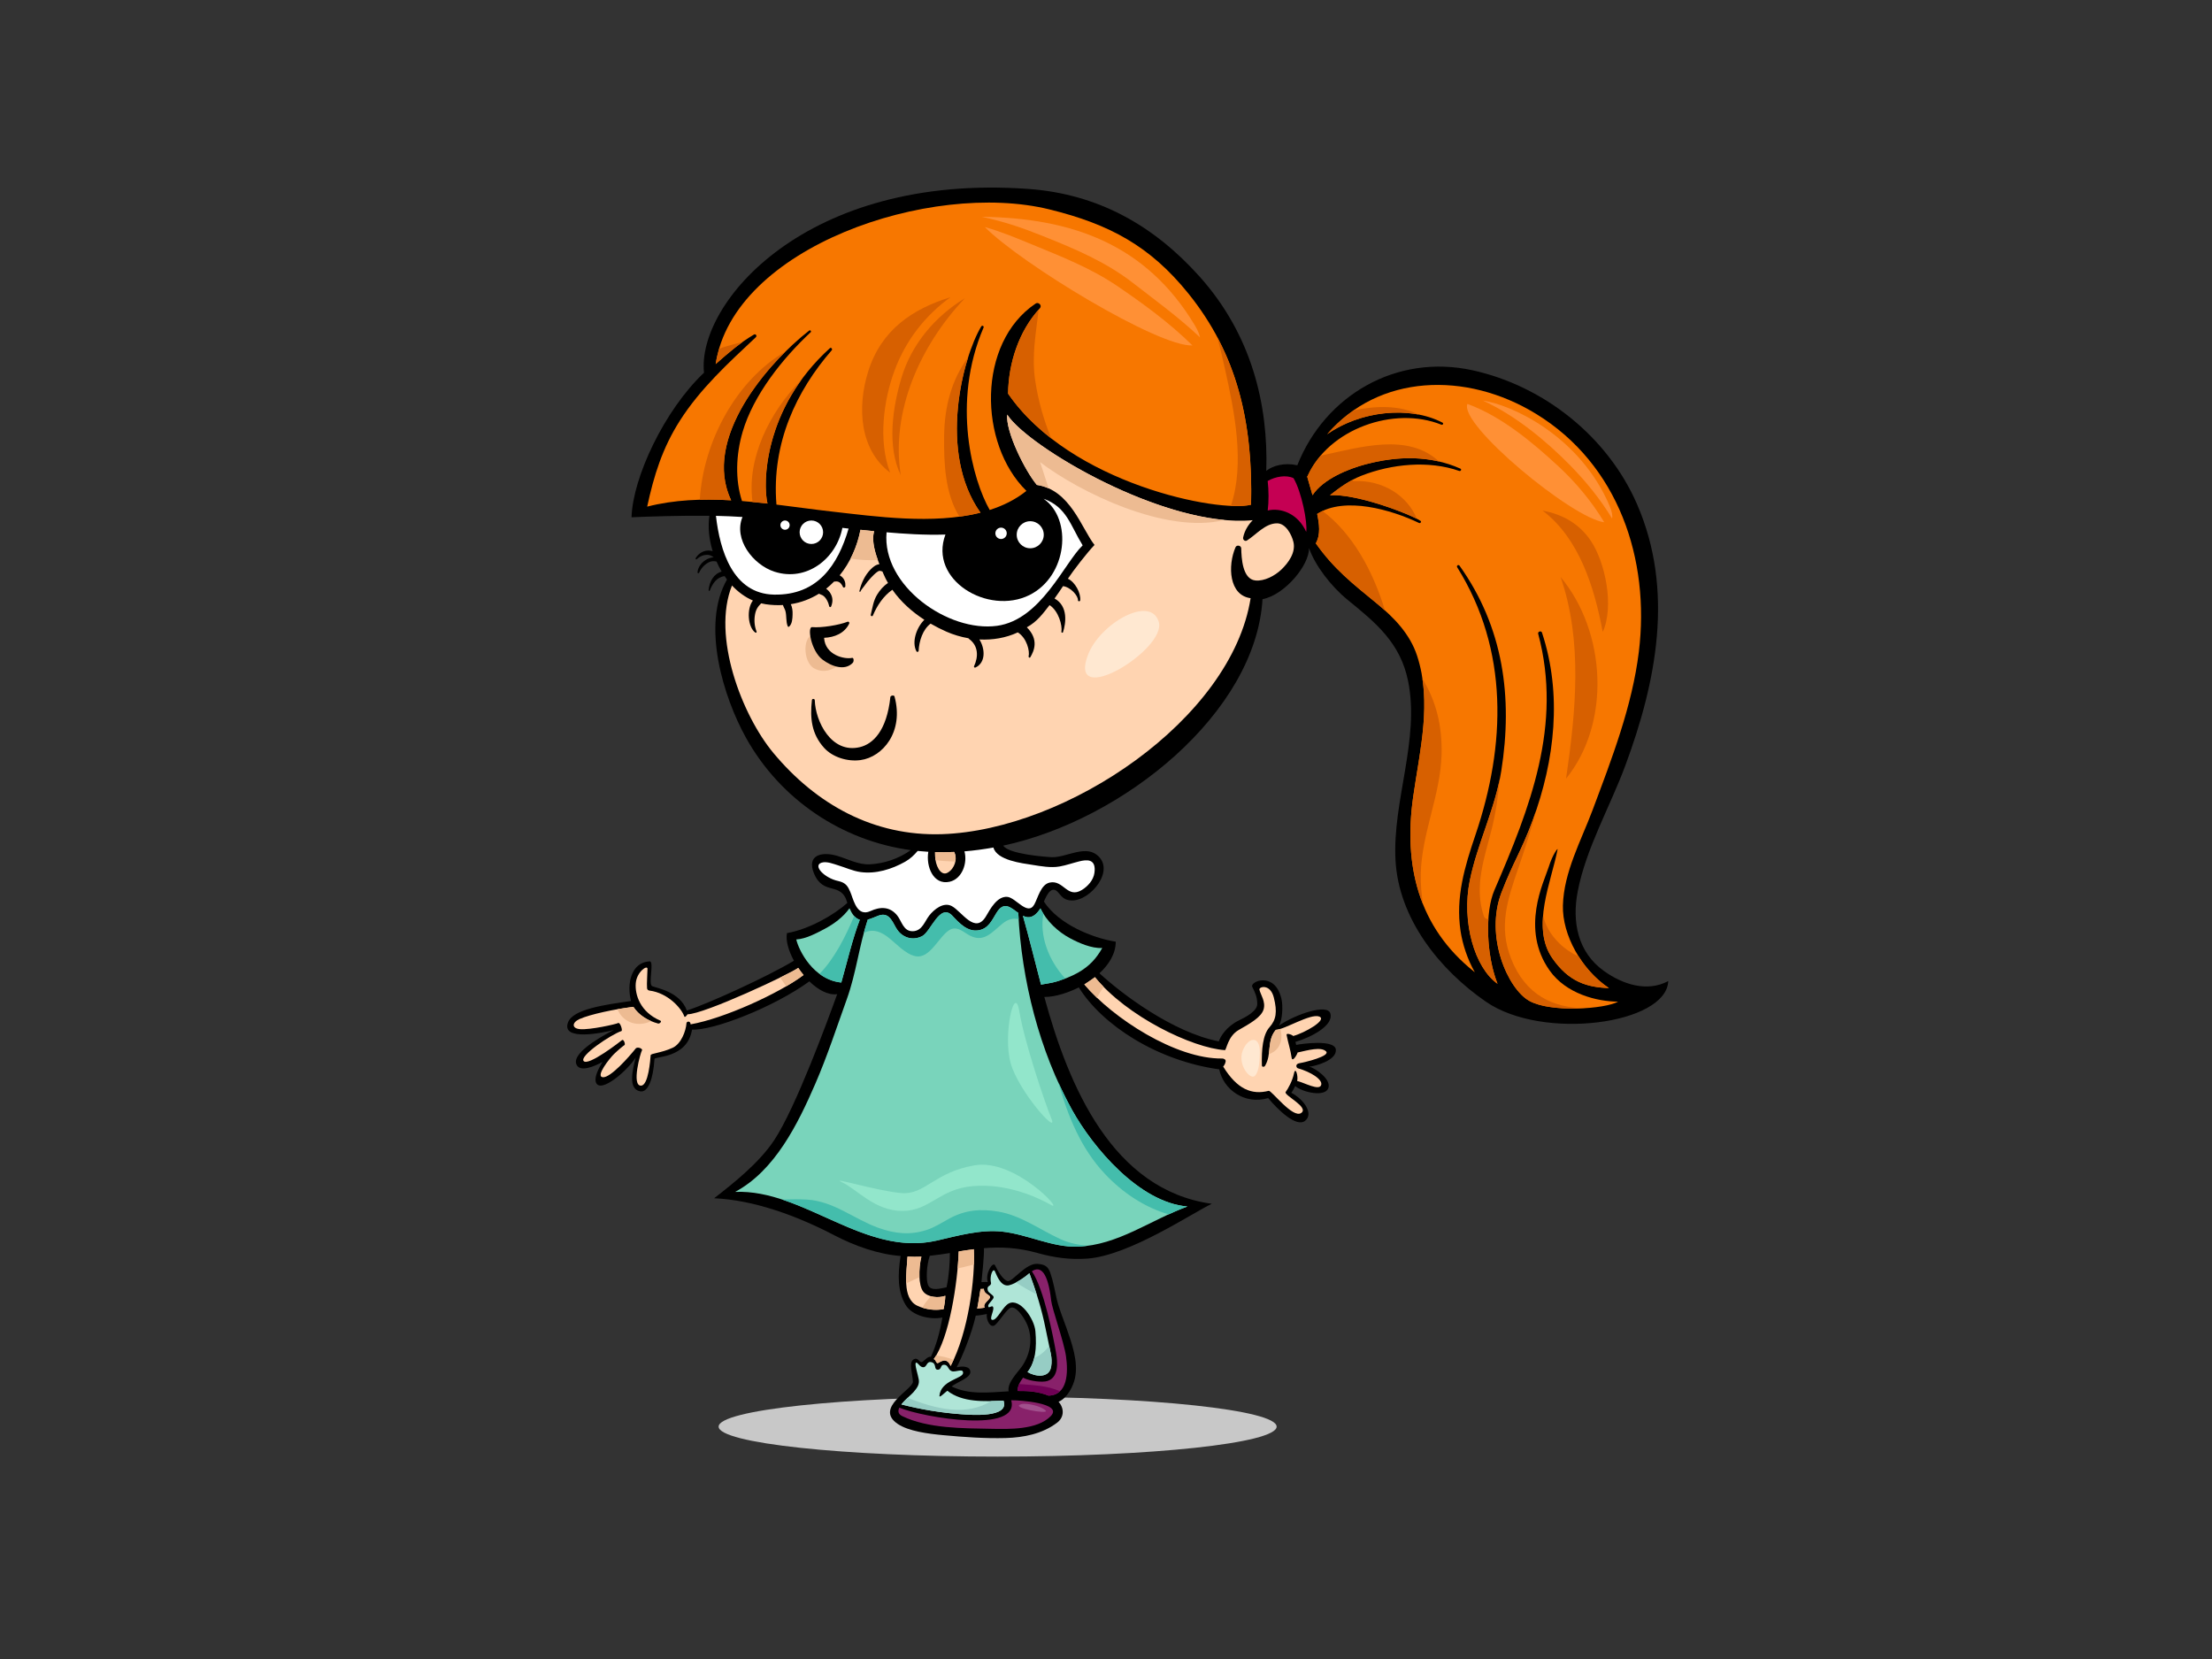 <?xml version="1.0" encoding="utf-8"?>
<!-- Generator: Adobe Illustrator 17.0.0, SVG Export Plug-In . SVG Version: 6.00 Build 0)  -->
<!DOCTYPE svg PUBLIC "-//W3C//DTD SVG 1.1//EN" "http://www.w3.org/Graphics/SVG/1.1/DTD/svg11.dtd">
<svg version="1.1" id="Layer_1" xmlns="http://www.w3.org/2000/svg" xmlns:xlink="http://www.w3.org/1999/xlink" x="0px" y="0px"
	 width="800px" height="600px" viewBox="0 0 800 600" enable-background="new 0 0 800 600" xml:space="preserve">
<rect x="0" y="0" width="800" height="600" fill="#333333" stroke="none"/>
<g>
	<path fill="#C8C8C8" d="M461.711,515.959c0,5.988-45.178,10.838-100.905,10.838c-55.728,0-100.905-4.849-100.905-10.838
		c0-5.982,45.177-10.836,100.905-10.836C416.533,505.123,461.711,509.977,461.711,515.959z"/>
	<path d="M580.199,351.251c-9.717-6.893-11.696-18.016-9.587-28.914c2.986-15.441,11.653-30.54,17.12-45.226
		c11.396-30.616,17.829-63.638,4.349-94.706c-10.598-24.427-33.673-42.808-59.471-48.481c-27.477-6.04-53.344,8.944-63.419,34.348
		c-4.578-1.04-8.866,0.105-11.224,2.021c0.756-23.908-5.263-49.194-24.07-70.213c-16.419-18.345-36.548-29.937-62.079-31.76
		c-80.625-5.757-119.885,41.641-117.201,66.47c-14.328,13.524-25.772,37.876-26.215,52.291c6.013-0.271,18.129-0.663,28.165-0.548
		c-0.59,4.09-0.125,8.541,1.181,12.794c-0.302-0.083-0.608-0.153-0.913-0.186c-2.172-0.249-4.102,0.874-5.229,2.679
		c-0.161,0.259,0.146,0.676,0.408,0.425c1.088-1.046,2.373-1.604,3.903-1.574c0.862,0.018,1.541,0.402,2.185,0.862
		c-0.829,0.098-1.661,0.35-2.31,0.674c-1.827,0.903-3.358,2.707-3.529,4.778c-0.028,0.332,0.423,0.467,0.568,0.158
		c0.739-1.606,1.908-2.938,3.476-3.758c1.083-0.568,1.906-0.478,2.84-0.306c0.553,1.249,1.151,2.473,1.847,3.637
		c-2.909,0.827-4.426,3.632-4.721,6.719c-0.023,0.241,0.336,0.413,0.438,0.146c0.98-2.569,2.563-4.876,5.362-5.216
		c0.284,0.412,0.545,0.844,0.847,1.239c-9.388,16.339-1.299,42.563,6.922,57.301c12.419,22.268,34.66,37.184,59.545,40.558
		c-4.314,3.092-9.705,4.896-14.866,5.132c-4.175,0.194-8.064-2.028-11.987-3.135c-5.535-1.568-10.856-0.09-8.144,6.428
		c3.466,8.34,9.893,2.627,12.06,10.68c-4.881,4.376-13.88,9.519-21.833,10.906c-0.521,2.627,0.55,6.345,2.519,9.986
		c-9.567,5.771-31.337,15.678-38.735,18.006c-2.474-6.825-10.911-8.119-12.511-8.792c-1.601-0.668,0.865-9.077-0.97-8.984
		c-6.651,0.344-8.312,8.086-6.706,14.333c-9.633,1.375-20.946,2.968-22.759,7.684c-2.693,6.991,12.726,3.839,16.577,2.785
		c-7.118,3.635-14.705,8.703-13.664,12.187c1.043,3.487,6.869,0.87,9.519-0.613c-1.262,2.2-3.099,5.449-2.342,7.425
		c1.604,4.182,11.409-4.303,14.371-9.031c-1.071,4.328-2.961,11.395,1.622,12.242c2.808,0.513,4.701-4.359,5.16-11.696
		c0.063-1.001,11.925-0.173,13.584-10.638c7.526,0.438,29.43-8.001,42.438-17.447c3.13,3.054,6.741,5.063,10.062,4.637
		c-3.376,9.325-14.931,40.95-22.788,52.807c-5.457,8.232-14.639,15.486-21.713,20.999c14.33,0.643,29.757,6.241,43.567,13.445
		c7.269,3.79,15.878,6.849,23.864,7.425c-1.108,7.114-1.048,12.955,1.832,17.731c2.408,3.996,9.019,5.437,13.277,4.534
		c-0.834,5.002-2.205,10.07-4.173,14.233c-1.191-0.395-2.596,1.883-3.416,1.905c-0.822,0.017-1.337-2.048-2.968-0.883
		c-1.629,1.164-0.239,5.14-0.108,7.923c0.133,2.78-14.152,9.433-5.495,15.296c3.913,2.65,10.949,3.564,16.462,4.072
		c7.46,0.689,15.064,1.236,22.553,1.038c6.558-0.178,13.357-1.521,18.656-5.568c2.694-2.057,2.504-5.365,0.505-7.531
		c3.19-1.398,5.326-5.623,5.952-8.619c1.241-5.92-1.144-12.528-3.067-18.025c-1.242-3.547-2.734-7.038-3.585-10.708
		c-0.698-3.022-1.179-6.115-2.275-9.255c-0.85-2.428-1.998-3.062-4.598-3.285c-4.222-0.365-9.006,6.425-10.728,6.224
		c-1.72-0.198-3.845-3.904-4.638-5.626c-0.795-1.724-3.71,2.978-2.649,5.957c-0.44,0-1.807-0.015-2.302,0.042
		c0.204-1.805,1.063-10.009,0.898-12.267c6.168-0.507,12.281-0.238,19.317,1.724c6.171,1.72,11.726,2.494,18.106,2.039
		c15.261-1.088,38.434-16.819,45.007-19.818c-35.86-4.945-51.771-42.375-60.588-74.808c4.122,0.03,8.938-1.682,12.472-3.448
		c8.546,13.689,28.402,26.544,50.783,29.633c1.529,7.32,9.19,12.91,17.708,10.387c3.625,4.381,10.195,10.665,13.335,8.238
		c3.144-2.431-0.141-7.574-4.967-10.153c0.359-0.435,1.144-1.866,1.398-2.418c2.984,2.408,10.859,3.997,12,0.716
		c1.141-3.288-5.002-7.322-6.887-7.737c2.164-0.194,9.886-2.267,9.599-6.125c-0.286-3.853-12.442-2.167-14.34-1.744
		c-0.08-0.37-0.183-0.727-0.286-1.088c5.912-1.736,13.913-6.022,12.626-10.309c-1.064-3.546-12.282,0.144-18.563,4.384
		c1.226-1.965,1.521-7.089,0.85-9.813c-2.466-9.972-11.482-6.076-10.525-4.182c0.957,1.9,1.81,3.614,1.81,6.181
		c0,2.572-4.06,4.719-6.714,6.001c-4.427,2.144-6.741,5.972-7.174,7.543c-16.822-3.255-35.392-17.402-43.182-24.631
		c3.298-3.059,5.885-6.968,5.892-11.417c-8.388-1.352-20.529-6.208-25.986-14.503c0.96-2.227,2.775-6.337,5.341-3.11
		c1.427,1.79,2.428,2.634,4.713,2.697c6.847,0.194,16.133-11.186,8.979-16.582c-4.5-3.396-11.258,1.156-16.21,0.928
		c-2.313-0.105-15.59-1.096-17.535-4.182c43.328-9.227,91.272-47.883,93.779-89.123c8.177-1.591,17.008-12.472,16.806-18.508
		c2.204,6.322,7.993,13.887,13.979,18.749c10.271,8.34,19.029,15.557,21.846,29.266c4.344,21.168-5.661,43.403-4.54,64.812
		c1.108,21.22,15.919,39.675,32.735,51.273c20.642,14.239,65.315,8.073,65.915-7.476
		C595.638,358.928,586.898,355.999,580.199,351.251z M336.253,454.177c1.468-0.135,6.216-0.807,7.282-0.997
		c-0.023,3.693-0.252,7.715-1.192,12.385c-1.951,0.365-5.704,1.564-6.686-0.794C334.868,462.876,335.061,457.818,336.253,454.177z
		 M360.027,479.076c1.788-1.717,4.175-5.761,5.631-6.155c1.456-0.4,3.426,1.769,5.038,4.545c3.17,5.452,2.273,11.992-1.245,16.92
		c-1.468,2.059-5.299,5.807-4.661,8.803c-7.114,0.4-14.32,1.35-20.622-1.765c1.956-1.568,6.857-3.092,6.784-5.261
		c-0.068-2.056-2.782-2.189-4.967-1.656c1.855-3.444,5.497-12.199,6.913-18.688c0.933-0.012,3.849-0.518,4.017-0.584
		C356.535,477.241,358.239,480.799,360.027,479.076z"/>
	<path fill="#F77700" d="M234.058,183.231c2.436-11.261,5.495-21.15,11.837-31.101c7.39-11.595,17.515-20.831,27.452-30.158
		c0.558-0.521-0.037-1.353-0.701-0.958c-4.899,2.901-8.755,6.194-13.813,10.655c6.307-42.232,77.662-66.49,120.662-55.946
		c21.834,5.356,36.498,13.324,50.265,30.388c17.63,21.863,23.414,46.361,22.706,76.41c-11.406,3.031-65.337-7.43-87.882-40.155
		c0.149-11.13,3.957-22.793,11.498-30.89c0.913-0.981-0.487-2.393-1.543-1.684c-21.212,14.233-20.675,50.712-3.351,67.707
		c-0.048,0.055-0.093,0.113-0.133,0.171c-3.873,3.059-8.325,5.225-13.113,6.767c-6.108-10.65-13.958-38.63-2.227-65.966
		c0.236-0.555-0.528-0.925-0.837-0.41c-6.754,11.284-15.751,45.603-0.271,67.351c-17.171,4.353-37.998,1.367-53.686-0.397
		c-6.503-0.729-13.259-1.69-20.109-2.524c-1.828-22.251,7.314-41.251,20.004-55.826c0.372-0.427-0.241-1.144-0.673-0.751
		c-24.158,21.897-24.266,49.081-22.578,56.193c-3.059-0.347-6.136-0.658-9.212-0.898c-2.511-7.686-2.215-16.686,0.224-25.016
		c3.893-13.299,14.409-26.526,24.618-36.035c0.337-0.314-0.148-0.91-0.513-0.626c-15.044,11.736-38.841,39.137-28.253,61.411
		C254.09,180.349,243.802,180.725,234.058,183.231z"/>
	<path fill="#FFFFFF" d="M377.414,180.379c8.429,2.999,9.715,9.713,14.145,16.854c-6.634,6.344-15.069,26.918-30.958,29.103
		c-17.626,2.424-41.701-14.453-39.966-33.823c6.199,0.535,13.744,1.063,21.295,0.814c-6.159,16.434,15.413,29.292,30.335,21.907
		C386.123,208.375,387.979,187.665,377.414,180.379z"/>
	<path fill="#FFFFFF" d="M258.929,186.564c3.187,0.065,6.388,0.216,9.605,0.412c-3.336,8.028,3.791,17.276,11.572,19.787
		c11.532,3.718,22.344-4.628,24.553-15.861c0.752,0.086,1.5,0.181,2.247,0.264c-3.816,13.129-11.18,24.196-26.971,23.887
		C265.014,214.762,260.348,199.007,258.929,186.564z"/>
	<path fill="#FFD4B1" d="M249.766,370.472c-0.055-1.39-1.443-1.108-1.491-0.423c-0.204,2.913-1.968,7.485-4.987,8.885
		c-4.069,1.891-7.911,2.008-7.966,2.694c-0.156,1.887-0.817,10.871-3.439,11.005c-3.645,0.193-0.176-12.153,0.284-12.724
		c0.462-0.573-1.606-1.53-2.275-0.684c-2.368,2.979-9.134,10.656-11.884,10.371c-2.752-0.285,2.446-6.815,4.032-8.368
		c1.588-1.546,3.421-3.037,3.821-3.27c0.404-0.228-0.286-2.29-0.915-1.777c-0.631,0.516-12.088,9.439-13.84,7.586
		c-1.757-1.848,9.939-9.648,13.647-10.879c0.545-0.183-0.495-3.296-1.184-2.898c-0.689,0.405-10.148,2.522-13.772,2.215
		c-3.154-0.264-2.913-2.441-0.219-3.647c3.908-1.745,12.787-3.612,19.498-4.417c1.928,2.979,5.258,5.052,8.921,6.026
		c0.561,0.151,1.475-0.769,0.857-1.03c-7.319-3.102-9.27-9.409-8.924-13.538c0.345-4.125,4.243-6.764,4.243-5.214
		c0,1.546-0.312,5.334-0.153,7.076c0.042,0.468,0.478,0.746,0.883,0.795c6.55,0.84,11.482,6.233,12.599,9.38
		c0.199,0.561,1.151-0.766,1.149-0.81c6.003,0,37.418-14.727,40.037-16.786c0.598,0.892,1.245,1.759,1.928,2.586
		C281.853,359.223,261.854,368.368,249.766,370.472z"/>
	<path fill="#79D4BB" d="M287.984,339.765c3.474-0.193,7.348-2.287,10.14-3.761c3.454-1.822,6.839-4.308,9.111-7.526
		c0.834,1.888,1.898,3.635,3.721,4.162c-2.679,7.013-4.534,15.157-6.687,22.704C294.137,354.365,288.851,343.652,287.984,339.765z"
		/>
	<path fill="#FFD4B1" d="M331.751,472.235c-5.666-2.702-3.814-12.179-3.544-17.759c1.667,0.075,3.341,0.105,5.03,0.025
		c-1.025,4.047-1.143,10.386,0.697,12.658c1.618,1.998,5.367,2.403,7.956,1.475c-0.075,1.862-0.276,3.162-0.608,4.816
		C338.442,474.022,334.871,473.723,331.751,472.235z"/>
	<path fill="#FFD4B1" d="M346.725,452.605c1.863-0.309,3.678-0.576,5.477-0.807c0.538,10.525-1.976,29.995-8.403,42.244
		c-1.458-3.643-4.039-1.189-4.637-1.059c-0.595,0.136-0.663-1.192-1.456-1.456C343.311,484.028,346.382,463.645,346.725,452.605z"/>
	<path fill="#AFE5D7" d="M330.315,503.557c1.535-1.73,2.244-2.973,1.97-4.651c-0.272-1.682-1.662-5.787-1.001-6.053
		c0.663-0.264,1.372,1.727,2.705,1.628c1.335-0.105,1.068-2.323,2.954-1.812c1.89,0.513,0.701,2.699,2.22,2.699
		c1.523,0,0.796-1.853,2.32-1.787c1.523,0.066,1.324,1.787,2.714,2.315c1.39,0.535,4.299-1.264,4.105,0.729
		c-0.196,1.991-8.079,2.582-8.543,8.214c-0.068,0.832,1.523-0.792,2.848-1.857c5.538,4.298,13.372,3.888,20.318,3.572
		c2.338,6.312-11.836,5.178-15.272,4.926c-7.317-0.54-14.566-1.736-21.655-3.542C327.309,506.226,329.458,504.52,330.315,503.557z"
		/>
	<path fill="#88216A" d="M380.053,512.124c-4.864,5.057-15.173,4.746-21.539,4.623c-10.153-0.193-22.869-0.071-32.157-4.563
		c-1.581-0.766-1.682-1.882-1.101-3.086c8.846,3.665,43.78,9.448,40.467-2.655c0.124,0,0.249-0.008,0.37-0.008
		C368.153,506.38,384.631,507.363,380.053,512.124z"/>
	<path fill="#88216A" d="M380.164,470.336c0.347,3.099,4.618,14.89,5.364,20.131c0.862,6.06,0.596,14.107-6.309,14.28
		c-3.545-1.437-7.327-1.745-11.176-1.682c-0.085-1.672,0.839-3.29,1.965-4.806c2.607,1.349,7.045,1.747,8.785,1.201
		c4.22-1.324,3.72-6.903,3.15-10.178c-0.99-5.668-4.363-23.118-8.75-29.51C376.406,457.655,379.038,460.27,380.164,470.336z"/>
	<path fill="#6F0054" d="M368.601,500.548c-0.377,0.824-0.603,1.661-0.558,2.516c3.849-0.063,7.631,0.246,11.176,1.682
		c1.792-0.043,3.104-0.656,4.097-1.593C378.763,501.109,373.744,500.957,368.601,500.548z"/>
	<path fill="#AFE5D7" d="M358.438,464.176c-0.661-2.715,0.729-5.825,1.392-4.372c0.661,1.46,1.921,5.035,4.439,5.102
		c1.792,0.048,5.739-2.408,8.028-4.422c2.45,6.608,4.457,13.021,5.851,20.019c0.604,3.047,1.272,6.073,1.895,9.115
		c0.316,1.536,0.38,3.076,0.126,4.627c-0.744,4.53-6.098,3.509-8.547,1.966c2.848-3.492,3.378-8.657,2.848-14.75
		c-0.4-4.623-5.633-12.053-9.605-10.065c-2.146,1.073-4.105,5.829-5.762,5.963c-1.658,0.13,0.398-3.114,0.133-4.437
		c-0.266-1.33-1.774,0.706-1.847-0.609c-0.045-0.802,1.883-2.287,1.978-3.102c0.095-0.815-1.863-1.5-2.117-2.518
		C356.782,464.839,358.209,465.365,358.438,464.176z"/>
	<path fill="#96CDC4" d="M362.925,506.553c-1.448,0.068-2.938,0.126-4.434,0.156c-8.973,5.533-19.87,2.984-30.231-1.181
		c-0.787,0.747-1.624,1.576-2.262,2.408c7.089,1.807,14.338,3.003,21.655,3.542C351.089,511.731,365.263,512.865,362.925,506.553z"
		/>
	<path fill="#96CDC4" d="M374.918,468.147c-0.809-2.554-1.669-5.098-2.622-7.664c-1.317,1.159-3.177,2.453-4.867,3.345
		C369.835,465.407,372.352,466.818,374.918,468.147z"/>
	<path fill="#96CDC4" d="M379.467,486.861c-1.646,1.97-3.464,3.501-5.444,4.26c-0.476,1.94-1.237,3.66-2.403,5.09
		c2.449,1.543,7.803,2.564,8.547-1.966c0.254-1.551,0.189-3.091-0.126-4.627C379.852,488.698,379.661,487.779,379.467,486.861z"/>
	<path fill="#FFD4B1" d="M355.859,466.134c-0.135,1.95,2.516,2.146,2.182,3.142c-0.33,0.993-2.714,2.185-1.92,3.645
		c-0.688,0.16-2.043,0.213-2.694,0.379c0.151-0.757,0.97-5.493,1.194-7.119C354.789,466.167,355.593,466.139,355.859,466.134z"/>
	<path fill="#EDBB92" d="M355.859,466.134c-0.135,1.95,2.516,2.146,2.182,3.142c-0.33,0.993-2.714,2.185-1.92,3.645
		c-0.688,0.16-2.043,0.213-2.694,0.379c0.151-0.757,0.97-5.493,1.194-7.119C354.789,466.167,355.593,466.139,355.859,466.134z"/>
	<path fill="#79D4BB" d="M387.69,401.349c7.48,13.506,24.259,33.544,41.754,34.993c-13.357,4.884-25.117,14.024-39.713,14.528
		c-9.135,0.315-18.131-4.441-27.225-5.437c-7.86-0.859-16.14,1.501-23.701,3.232c-26.177,6.01-47.975-18.588-72.936-17.6
		c14.424-7.695,22.733-24.676,28.964-39.024c4.348-10.004,7.74-20.436,11.434-30.692c3.418-9.487,4.439-19.352,7.578-28.773
		c1.34-0.324,2.493-0.928,3.914-1.442c4.288-1.553,5.203,3.13,6.925,5.374c2.16,2.816,5.714,3.712,8.899,2.009
		c3.094-1.652,6.36-12.121,10.861-7.323c2.444,2.604,5.48,5.992,9.599,5.229c3.429-0.633,4.668-3.512,6.339-6.256
		c2.712-4.451,5.163-1.928,7.896,0.003C369.458,354.521,375.865,379.996,387.69,401.349z"/>
	<path fill="#FFD4B1" d="M442.989,379.795c0.575,0.042,0.998-4.999,4.997-7.284c4.002-2.285,8.144-4.572,9.001-7.43
		c0.857-2.858-1.131-5.366-1.493-7.182c-0.214-1.063,3.923-2.244,5.208,2.9c1.285,5.14,0.859,7.998-1.573,10.713
		c-2.426,2.714-2.9,8.106-2.75,13.81c0.015,0.654,0.857,0.613,1.124,0.171c2.547-4.263,0.543-9.064,3.898-13.006
		c0.005-0.008,0.012-0.017,0.017-0.027c3.192-0.1,12.463-5.983,15.66-4.824c3.195,1.161-5.374,6.018-9.399,7.053
		c-0.199-0.408-2.534-1.27-2.361-0.362c0.485,2.577,1.461,5.585,1.813,8.182c0.271,2.018,2.199-1.521,2.147-1.853
		c3.851-0.86,8.484-2.152,10.281-0.432c1.797,1.724-7.772,4.006-9.529,4.284c-1.757,0.287-1.211,1.691-0.614,1.858
		c4.572,1.285,9.173,4.102,8.371,6.125c-0.8,2.021-5.937-0.859-8.655-1.551c0.438-1.606-0.573-5.429-1.144-2.715
		c-0.571,2.715-2.154,5.555-3.007,6.707c-0.85,1.151,8.639,5.475,5.61,7.598c-3.032,2.121-10.776-8.267-11.746-8.018
		c-6.141,1.571-11.427-0.573-16.466-8.767c0.422-0.483,0.759-1.068,0.893-1.87c0.106-0.631-0.611-1.055-1.224-1.048
		c-16.773,0.252-39.627-14.604-49.88-26.793c0.048-0.03,2.622-1.674,3.821-2.627C407.562,367.654,431.225,379.011,442.989,379.795z"
		/>
	<path fill="#79D4BB" d="M387.028,339.344c3.052,1.628,7.671,3.728,11.62,3.507c-2.092,3.713-4.58,6.541-8.728,8.905
		c-2.484,1.411-5.128,2.393-7.847,3.233c-1.805,0.561-3.723,0.741-5.575,1.114c-2.295-8.718-4.358-17.224-6.546-24.903
		c0.52,0.252,1.05,0.442,1.594,0.513c2.008,0.264,3.635-1.441,4.733-3.185C378.484,333.125,382.63,337.005,387.028,339.344z"/>
	<path fill="#44BDAC" d="M296.386,352.225c2.19,1.624,4.811,2.821,7.883,3.119c2.154-7.548,4.009-15.692,6.687-22.704
		c-0.812-0.236-1.456-0.736-2.018-1.363C305.78,338.768,301.819,346.665,296.386,352.225z"/>
	<path fill="#44BDAC" d="M320.786,338.664c3.109,2.287,6.546,6.448,10.427,7.176c5.11,0.951,8.29-7.035,12.078-9.436
		c2.469-1.564,4.628,0.231,6.616,1.476c5.706,3.576,8.68-0.628,12.767-3.931c1.999-1.614,3.929-1.941,5.743-1.51
		c-0.047-0.756-0.105-1.513-0.14-2.268c-2.733-1.931-5.185-4.454-7.896-0.003c-1.671,2.743-2.91,5.623-6.339,6.256
		c-4.118,0.762-7.154-2.626-9.599-5.229c-4.5-4.798-7.767,5.671-10.861,7.323c-3.185,1.702-6.739,0.807-8.899-2.009
		c-1.722-2.244-2.637-6.927-6.925-5.374c-1.421,0.513-2.574,1.118-3.914,1.442c-0.531,1.596-0.988,3.205-1.42,4.824
		C314.807,336.121,317.619,336.337,320.786,338.664z"/>
	<path fill="#44BDAC" d="M383.489,448.134c-7.42-3.408-14.24-8.564-22.464-9.948c-6.365-1.071-11.949-0.614-17.718,2.539
		c-2.635,1.436-5.322,3.185-8.197,4.115c-6.031,1.945-11.482,1.349-17.407-0.77c-8.871-3.172-16.082-9.64-25.906-10.225
		c-2.983-0.176-5.958-0.135-8.929-0.017c18.34,6.043,35.852,19.445,55.938,14.835c7.561-1.73,15.841-4.09,23.701-3.232
		c9.094,0.996,18.09,5.753,27.225,5.437c1.24-0.042,2.454-0.168,3.66-0.327C389.957,450.257,386.578,449.554,383.489,448.134z"/>
	<path fill="#44BDAC" d="M399.528,424.475c6.689,7.126,14.629,12.227,23.12,14.717c2.235-1.03,4.49-2.006,6.797-2.85
		c-17.495-1.45-34.274-21.487-41.754-34.993c-1.777-3.213-3.389-6.543-4.922-9.926C386.148,403.572,390.915,415.301,399.528,424.475
		z"/>
	<path fill="#44BDAC" d="M377.371,330.481c-0.399-0.633-0.771-1.287-1.093-1.953c-1.098,1.744-2.725,3.449-4.733,3.185
		c-0.545-0.071-1.074-0.261-1.594-0.513c2.189,7.679,4.251,16.185,6.546,24.903c1.852-0.374,3.77-0.553,5.575-1.114
		c1.079-0.335,2.141-0.699,3.187-1.096C379.327,347.502,375.845,338.438,377.371,330.481z"/>
	<path fill="#FFFFFF" d="M373.4,312.794c3.071,0.488,6.688,1.142,9.796,0.588c2.423-0.429,4.749-1.267,7.134-1.858
		c2.627-0.646,6.212-1.099,5.487,4.148c-0.364,2.649-2.373,4.867-4.534,6.191c-5.317,3.258-6.631-3.783-11.676-2.66
		c-3.207,0.716-4.225,5.555-5.551,7.926c-2.395,4.273-6.663-2.493-9.733-2.765c-3.657-0.327-6.189,4.374-7.671,6.927
		c-3.997,6.887-8.796-1.694-12.455-3.607c-2.983-1.559-6.364,1.206-8.091,3.388c-1.701,2.147-2.538,5.542-5.865,5.711
		c-3.547,0.176-4.097-3.648-5.773-5.711c-2.644-3.252-6.063-3.215-9.675-1.568c-0.608,0.277-1.156,0.42-1.656,0.457
		c-0.063-0.003-0.126-0.007-0.189,0c-3.443,0.081-4.424-5.072-5.452-7.441c-0.776-1.782-1.501-3.291-4.329-3.886
		c-4.97-1.045-9.368-5.587-6.012-6.644c1.822-0.576,4.319,0.468,6.047,0.995c2.602,0.789,5.211,2.004,7.921,2.391
		c5.633,0.802,11.394-0.996,16.248-3.731c1.847-1.038,3.238-2.396,4.514-3.891c0.545,0.055,3.112,0.264,3.853,0.306
		c-0.908,5.329,1.827,12.169,7.724,10.831c4.484-1.021,6.525-6.729,5.344-10.985c3.471-0.282,6.972-0.761,10.474-1.392
		C360.545,311.19,369.788,312.222,373.4,312.794z"/>
	<path fill="#FFD4B1" d="M338.171,308.194c2.283,0.07,4.595,0.023,6.917-0.078c1.327,2.552,0.14,6.043-2.335,7.485
		c-1.385,0.807-2.562-0.1-3.288-1.315c-0.809-1.353-1.154-2.87-1.251-4.434C338.181,309.305,338.179,308.747,338.171,308.194z"/>
	<path fill="#FFD4B1" d="M463.363,206.048c-2.295,2.171-6.07,4.215-9.331,3.888c-4.706-0.472-5.05-8.245-5.123-11.6
		c-0.023-1.083-1.647-1.388-2.074-0.4c-2.878,6.689-2.368,17.359,5.465,18.408c-6.884,43.802-66.496,83.845-111.593,85.346
		c-24.668,0.817-45.459-10.725-60.973-29.337c-11.412-13.691-22.384-42.28-14.998-60.601c2.177,2.332,4.72,4.213,7.561,5.44
		c-2.35,3.017-1.835,9.685,0.87,11.582c0.236,0.163,0.576-0.056,0.461-0.344c-0.769-1.935-0.936-4.039-0.584-6.086
		c0.332-1.946,1.065-2.966,2.244-4.14c0.543,0.133,1.091,0.244,1.649,0.327c2.147,0.316,4.221,0.397,6.217,0.287
		c0.216,0.722,0.732,1.516,0.9,2.15c0.478,1.792,0.136,3.854,0.839,5.54c0.073,0.179,0.33,0.271,0.487,0.133
		c1.146-1.021,1.221-2.928,1.264-4.354c0.045-1.27-0.071-2.634-0.648-3.776c3.728-0.58,7.132-1.908,10.177-3.781
		c0.41,0.214,0.888,0.334,1.299,0.561c1.261,0.689,2.164,2.652,2.423,3.987c0.068,0.36,0.56,0.397,0.694,0.06
		c0.744-1.862,0.639-3.574-0.571-5.236c-0.317-0.428-0.751-0.849-1.232-1.179c1.006-0.787,1.943-1.661,2.846-2.577
		c0.329-0.023,0.658-0.083,0.996-0.063c1.134,0.078,1.8,1.013,2.242,1.988c0.208,0.458,0.832,0.189,0.864-0.228
		c0.1-1.332-0.276-2.546-1.298-3.443c-0.241-0.214-0.5-0.382-0.767-0.523c3.723-4.57,6.337-10.26,7.528-16.471
		c1.646,0.168,3.291,0.36,4.944,0.508c-1.03,3.517,0.428,8.17,1.916,11.935c-1.257,0.126-2.295,0.983-3.165,1.862
		c-2.094,2.117-3.432,5.03-4.082,7.88c-0.052,0.223,0.292,0.357,0.379,0.139c0.284-0.701,0.913-1.307,1.342-1.93
		c0.737-1.073,1.578-2.114,2.471-3.069c0.759-0.807,1.546-1.622,2.471-2.239c0.651-0.433,1.066-0.184,1.681,0.012
		c0.123,0.294,0.256,0.606,0.369,0.875c0.475,1.133,1.031,2.219,1.634,3.273c-1.621,1.058-2.914,2.542-3.934,4.206
		c-1.402,2.295-1.662,4.753-2.31,7.294c-0.11,0.443,0.578,0.707,0.762,0.277c1.544-3.637,3.82-7.091,7.066-9.34
		c3.031,4.341,7.089,7.956,11.565,10.862c-2.861,2.798-4.645,8.041-2.871,11.397c0.201,0.384,0.781,0.241,0.802-0.184
		c0.166-3.443,1.428-7.657,4.326-9.824c1.866,1.083,3.786,2.057,5.721,2.906c2.526,1.109,5.208,1.905,7.94,2.38
		c0.071,0.081,0.128,0.168,0.229,0.241c3.393,2.436,3.463,6.417,1.809,9.901c-0.139,0.297,0.236,0.58,0.505,0.455
		c3.823-1.78,3.524-6.835,1.442-10.152c4.789,0.249,9.587-0.555,13.893-2.567c3.316,2.097,4.377,6.85,3.906,8.679
		c-0.09,0.349,0.394,0.689,0.608,0.322c1.33-2.26,3.232-6.332-1.249-10.836c3.766-2.066,5.832-4.977,8.219-8.026
		c3.263,2.104,4.678,7.367,4.288,9.655c-0.056,0.324,0.46,0.48,0.568,0.154c1.038-3.139,1.976-9.421-3.054-12.201
		c1.056-1.461,2.071-2.964,3.069-4.472c2.82,0.395,5.452,3.499,5.397,5.067c-0.017,0.533,0.774,0.561,0.824,0.033
		c0.247-2.601-1.83-6.563-4.461-7.782c1.772-2.724,7-9.497,9.63-12.207c-4.713-6-8.725-19.905-20.856-21.715
		c-4.288-5.141-11.329-19.277-10.713-25.426c7.304,11.532,57.195,41.141,88.787,38.18c-1.712,1.752-2.991,3.914-3.474,6.289
		c-0.158,0.769,0.671,1.516,1.402,1.053c3.335-2.107,6.629-6.249,10.917-6.199c3.139,0.035,5.273,4.15,5.884,6.789
		C468.671,199.872,465.944,203.604,463.363,206.048z"/>
	<path fill="#C50053" d="M472.412,192.368c-2.944-6.565-9.085-8.851-13.923-7.74c0.41-3.25,0.374-7.352-0.018-10.68
		c2.848-1.629,6.712-2.285,9.353-1.015C470.753,177.95,472.932,188.95,472.412,192.368z"/>
	<path fill="#F77700" d="M553.102,361.984c-7.782-4.329-16.175-23.316-10.069-39.185c4.294-11.148,7.128-14.855,11.271-26.081
		c8.039-21.78,10.743-45.665,3.369-67.941c-0.259-0.779-1.582-0.365-1.37,0.423c8.853,33.041-2.943,62.888-15.84,92.763
		c-3.363,7.792-3.056,23.286,1.141,33.834c-8.263-5.777-13.103-22.366-10.025-37.385c2.765-13.494,9.217-25.91,11.379-39.597
		c4.215-26.667,0.777-51.945-15.107-74.232c-0.384-0.535-1.187,0.017-0.842,0.571c18.721,29.937,17.613,64.326,6.626,96.757
		c-3.902,11.51-7.252,22.602-5.402,34.826c0.721,4.746,2.463,10.15,5.158,14.883c-0.101-0.081-0.201-0.148-0.302-0.229
		c-20.229-16.145-25.476-38.531-22.014-63.035c2.406-16.995,6.948-34.321,1.44-51.183c-2.587-7.925-8.383-13.852-14.672-19.006
		c-8.75-7.184-15.331-12.289-21.967-21.66c1.813-3.202,1.24-7.107,0.495-10.631c0.003-0.002,0.007-0.002,0.012-0.007
		c9.939-6.427,26.899-1.503,36.858,3.285c0.458,0.216,0.955-0.463,0.513-0.771c-3.214-2.205-22.475-9.77-32.738-9.296
		c3.433-2.67,6.812-5.253,11.412-7.054c10.794-4.233,24.251-5.603,35.337-1.706c0.548,0.193,0.97-0.589,0.405-0.837
		c-11.045-4.912-22.819-4.598-34.323-1.559c-5.957,1.571-15.296,5.246-19.156,11.166c-0.623-2.25-1.284-4.492-1.93-6.731
		c0.048-0.081,0.118-0.133,0.159-0.226c7.612-16.972,31.225-25.444,48.398-18.533c0.498,0.198,0.878-0.497,0.385-0.751
		c-11.983-6.232-29.806-4.21-41.709,4.188c18.598-21.69,50.17-22.915,75.578-7.34c29.809,18.267,41.228,52.6,37.144,86.014
		c-2.406,19.694-9.798,38.723-16.716,57.208c-4.132,11.045-10.442,22.494-10.749,34.562c-0.272,10.691,6.786,23.296,16.632,29.864
		c-7.873-0.267-14.526-2.186-20.517-10.892c-7.739-11.254-0.289-27.56,1.965-39.299c0.1-0.51-1.727,1.636-3.3,6.638
		c-1.571,5.002-10.284,22.142,0.43,37.217c5.967,8.396,16.999,11.213,24.757,11.249C580.46,364.942,560.882,366.312,553.102,361.984
		z"/>
	<path fill="#D76000" d="M364.584,142.367c4.251,6.171,9.622,11.55,15.612,16.196c-2.73-6.727-4.706-13.637-5.797-20.903
		c-1.342-8.951,0.251-16.949,1.255-25.666C368.413,120.067,364.732,131.463,364.584,142.367z"/>
	<path fill="#D76000" d="M350.173,129.14c-6,8.184-8.609,17.799-8.723,28.746c-0.098,9.491,0.319,20.699,5.543,28.96
		c2.596-0.349,5.146-0.807,7.616-1.433C342.705,168.69,345.279,144.541,350.173,129.14z"/>
	<path fill="#D76000" d="M284.136,127.105c-17.797,10.283-29.787,32.549-31.046,53.636c3.758-0.098,7.544-0.017,11.341,0.203
		C255.711,162.6,270.308,140.791,284.136,127.105z"/>
	<path fill="#D76000" d="M260.11,126.104c-0.536,1.823-0.995,3.668-1.277,5.565c3.549-3.132,6.516-5.666,9.66-7.916
		C265.617,124.384,262.809,125.146,260.11,126.104z"/>
	<path fill="#D76000" d="M326.017,136.669c-3.14,10.505-5.326,24.684-0.247,35.189c-3.652-23.048,7.02-46.95,23.179-63.989
		C338.231,114.416,329.683,124.395,326.017,136.669z"/>
	<path fill="#D76000" d="M314.002,134.303c-4.11,13.081-3.051,28.384,7.926,36.634c-4.373-11.465-2.375-26.203,1.574-36.875
		c4.055-10.967,11.155-20.036,20.275-26.584C330.232,111.663,318.768,119.134,314.002,134.303z"/>
	<path fill="#D76000" d="M440.25,121.967c1.099,4.025,2.001,7.976,2.801,11.581c3.311,14.924,7.305,34.02,2.099,49.416
		c3.165,0.148,5.678-0.008,7.315-0.443C453.006,159.516,449.719,139.773,440.25,121.967z"/>
	<path fill="#D76000" d="M289.866,137.345c-11.6,11.666-19.895,28.602-17.691,44.237c1.798,0.171,3.6,0.322,5.392,0.526
		C276.164,176.196,276.014,156.424,289.866,137.345z"/>
	<path fill="#D76000" d="M493.848,167.931c8.853-2.34,17.867-3.052,26.589-1.021c-11.241-10.477-28.441-5.171-42.752-2.131
		c-1.918,2.23-3.56,4.676-4.763,7.362c-0.042,0.093-0.111,0.145-0.159,0.226c0.646,2.239,1.307,4.48,1.93,6.731
		C478.552,173.177,487.891,169.502,493.848,167.931z"/>
	<path fill="#D76000" d="M478.306,184.805c-0.668,0.314-1.305,0.666-1.923,1.065c-0.005,0.005-0.008,0.005-0.012,0.007
		c0.745,3.524,1.319,7.43-0.495,10.631c6.636,9.371,13.217,14.476,21.967,21.66c1.041,0.852,2.058,1.735,3.059,2.639
		C496.583,206.513,489.119,192.886,478.306,184.805z"/>
	<path fill="#D76000" d="M581.885,357.353c-4.323-2.883-8.106-6.93-10.97-11.469c-2.582-1.151-4.979-2.757-7.003-4.753
		c-3.23-3.182-5.034-6.506-5.827-9.961c-0.455,5.494,0.193,10.796,3.283,15.29C567.359,355.167,574.011,357.085,581.885,357.353z"/>
	<path fill="#D76000" d="M538.304,332.406c-0.676,0.04-1.378-0.269-1.652-1.083c-3.597-10.688,0.149-20.82,2.797-31.28
		c1.528-6.045,2.41-12.168,2.941-18.327c-2.539,12.553-8.242,24.166-10.809,36.697c-3.077,15.019,1.762,31.607,10.025,37.385
		C538.874,348.931,537.799,339.975,538.304,332.406z"/>
	<path fill="#D76000" d="M513.839,316.168c0.281-14.75,7.139-28.487,7.526-43.31c0.267-10.308-1.968-19.342-6.925-27.384
		c2.134,14.217-1.35,28.665-3.364,42.883c-1.958,13.842-1.128,27.012,3.608,38.76C514.073,323.389,513.773,319.704,513.839,316.168z
		"/>
	<path fill="#D76000" d="M513.14,149.959c-6.995-3.471-15.288-3.235-23.458-1.583c-3.489,2.411-6.762,5.259-9.685,8.669
		C489.303,150.481,502.216,147.834,513.14,149.959z"/>
	<path fill="#D76000" d="M564.411,208.69c8.036,23.219,5.517,48.631,1.973,72.921C582.683,261.499,580.932,228.48,564.411,208.69z"
		/>
	<path fill="#D76000" d="M575.337,195.591c-4.389-6.493-10.555-9.643-17.434-10.919c13.272,10.067,18.696,27.695,21.751,43.886
		C583.906,219.204,580.488,203.21,575.337,195.591z"/>
	<path fill="#D76000" d="M546.473,346.62c-4.58-11.729-1.209-21.399,2.697-32.8c2.325-6.779,4.519-13.549,6.299-20.413
		c-0.377,1.111-0.757,2.215-1.164,3.311c-4.143,11.226-6.977,14.933-11.271,26.081c-6.106,15.869,2.287,34.855,10.069,39.185
		c4.504,2.508,12.953,3.097,20.204,2.634C561.937,364.555,551.724,360.055,546.473,346.62z"/>
	<path fill="#D76000" d="M512.454,187.646c-3.602-8.615-12.423-14.008-22.558-13.667c-0.407,0.017-0.709-0.124-0.957-0.312
		c-2.936,1.584-5.424,3.476-7.923,5.42C490.344,178.656,507.069,184.855,512.454,187.646z"/>
	<path fill="#EDBB92" d="M284.314,356.722c2.433-1.417,4.589-2.807,6.302-4.097c-0.683-0.827-1.33-1.694-1.928-2.586
		c-0.654,0.518-3.119,1.828-6.535,3.501C282.866,354.609,283.589,355.669,284.314,356.722z"/>
	<path fill="#EDBB92" d="M235.522,369.308c-2.652-1.129-4.964-2.876-6.447-5.168c-1.807,0.217-3.768,0.512-5.751,0.862
		C225.407,370.082,230.874,371.515,235.522,369.308z"/>
	<path fill="#EDBB92" d="M336.628,468.781c-0.674,0.832-1.345,1.669-2.013,2.504c-0.374,0.525-0.721,1.071-1.053,1.627
		c2.635,0.852,5.415,1,7.72,0.536c0.332-1.654,0.533-2.954,0.608-4.816C340.317,469.198,338.321,469.261,336.628,468.781z"/>
	<path fill="#EDBB92" d="M332.54,461.909c-0.12-2.483,0.154-5.266,0.698-7.408c-1.689,0.08-3.363,0.05-5.03-0.025
		c-0.131,2.71-0.63,6.337-0.463,9.667C329.33,463.374,330.931,462.633,332.54,461.909z"/>
	<path fill="#EDBB92" d="M352.219,457.324c0.068-2.011,0.068-3.888-0.017-5.527c-1.798,0.231-3.614,0.498-5.477,0.807
		c-0.058,1.817-0.194,3.901-0.399,6.124C348.381,458.359,350.302,457.784,352.219,457.324z"/>
	<path fill="#EDBB92" d="M338.571,490.217c-0.282,0.468-0.57,0.913-0.865,1.309c0.794,0.264,0.862,1.593,1.456,1.456
		c0.598-0.13,3.179-2.584,4.637,1.059c0.374-0.711,0.713-1.483,1.061-2.239C342.876,490.979,340.727,490.529,338.571,490.217z"/>
	<path fill="#EDBB92" d="M396.743,360.857c0.746-1.39,1.543-2.771,2.388-3.979c-1.111-1.138-2.18-2.29-3.142-3.471
		c-1.199,0.953-3.773,2.597-3.821,2.627C393.494,357.608,395.037,359.226,396.743,360.857z"/>
	<path fill="#EDBB92" d="M458.87,381.316c1.525-0.606,2.863-1.506,3.657-2.918c1.234-2.197,1.001-4.223,0.591-6.304
		c-0.663,0.216-1.249,0.354-1.701,0.365c-0.005,0.01-0.012,0.018-0.017,0.027C459.112,375.176,459.316,378.269,458.87,381.316z"/>
	<path fill="#EDBB92" d="M338.352,311.092c2.375,0.287,4.759,0.437,7.147,0.505c0.238-1.177,0.145-2.408-0.412-3.481
		c-2.322,0.101-4.633,0.148-6.917,0.078c0.008,0.553,0.01,1.111,0.043,1.657C338.241,310.271,338.287,310.685,338.352,311.092z"/>
	<path fill="#EDBB92" d="M317.488,202.547c-1.255-3.447-2.245-7.368-1.348-10.432c-1.652-0.148-3.298-0.34-4.944-0.508
		c-0.709,3.69-1.928,7.187-3.574,10.384C310.805,202.552,314.146,202.697,317.488,202.547z"/>
	<path fill="#EDBB92" d="M379.306,176.656c-0.495-1.186-2.682-8.33-3.155-9.529c14.033,10.726,45.432,26.238,66.694,20.929
		c-31.149-2.85-72.016-27.751-78.571-38.106c-0.616,6.149,6.425,20.285,10.713,25.426
		C376.559,175.612,377.989,176.058,379.306,176.656z"/>
	<path fill="#EDBB92" d="M295.017,230.106c-0.053-0.233-0.073-0.448-0.073-0.664c-4.881-0.299-4.651,9.967-0.546,12.254
		c3.703,2.061,7.24,0.425,10.21-2.029C300.094,238.541,296.073,234.763,295.017,230.106z"/>
	<circle fill="#FFFFFF" cx="293.442" cy="192.494" r="4.247"/>
	<circle fill="#FFFFFF" cx="372.598" cy="193.396" r="4.891"/>
	<circle fill="#FFFFFF" cx="362.043" cy="192.881" r="2.059"/>
	<path fill="#FFFFFF" d="M285.591,189.923c0,0.92-0.749,1.672-1.672,1.672c-0.925,0-1.672-0.752-1.672-1.672
		c0-0.925,0.747-1.677,1.672-1.677C284.842,188.246,285.591,188.998,285.591,189.923z"/>
	<path d="M308.188,237.931c-2.773,0.59-9.773-0.983-10.142-7.257c3.741-0.158,7.38-1.611,9.09-5.153
		c0.174-0.36-0.191-0.82-0.586-0.664c-3.119,1.227-9.491,2.257-12.849,1.948c-1.787-0.161-0.428,8.572,3.781,11.752
		c3.099,2.345,7.996,4.263,10.949,1.146C308.892,239.218,308.809,237.798,308.188,237.931z"/>
	<path d="M323.514,251.894c-0.166-0.608-1.443-0.355-1.5,0.203c-1.309,12.276-6.311,16.988-11.035,18.118
		c-10.323,2.466-16.085-9.363-16.306-16.975c-0.015-0.591-0.972-0.634-1.035-0.045c-0.716,6.563-0.161,12.179,4.384,17.246
		c3.074,3.433,8.516,5.095,13.194,4.456C319.274,273.8,326.988,264.658,323.514,251.894z"/>
	<path fill="#FFE8D1" d="M393.411,237.023c4.273-11.535,22.741-22.005,25.675-12.103
		C422.02,234.822,386.076,256.831,393.411,237.023z"/>
	<path fill="#FFE8D1" d="M455.621,380.833c-0.058,2.043-0.091,6.585-1.762,8.253c-1.671,1.667-6.307-3.989-4.451-8.994
		C451.262,375.083,455.806,374.159,455.621,380.833z"/>
	<path fill="#FF9035" d="M377.074,85.331c11.621,4.643,22.857,9.341,32.818,17.102c7.749,6.033,16.459,12.332,24.073,19.549
		c-0.176-1.109-0.767-2.544-1.857-4.358c-17.816-29.688-44.964-38.781-77.021-39.222C363.303,80.21,369.171,82.173,377.074,85.331z"
		/>
	<path fill="#FF9035" d="M404.269,103.574c-9.75-6.651-20.431-10.783-31.288-15.267c-5.527-2.283-11.087-4.583-16.803-6.194
		c13.081,13.231,62.811,43.445,75.082,42.817C422.83,116.58,412.8,109.391,404.269,103.574z"/>
	<path fill="#FF9035" d="M567.762,168.19c5.804,5.905,11.029,12.335,15.258,19.328c0.252-0.975-0.003-2.471-0.908-4.607
		c-10.597-25.008-35.067-36.463-45.838-38.041C548.087,150.227,559.213,159.492,567.762,168.19z"/>
	<path fill="#FF9035" d="M563.627,168.652c-9.232-8.559-20.62-18.098-32.911-22.573c-3.205,7.403,37.993,41.457,49.473,42.797
		C575.697,181.391,570.019,174.58,563.627,168.652z"/>
	<path fill="#92E6CB" d="M304.45,427.542c5.573,2.572,11.834,10.402,21.876,10.402c10.04,0,13.267-7.893,25.46-8.969
		c12.194-1.076,23.312,3.947,28.331,6.817c5.022,2.865-12.905-16.857-27.61-14.348c-14.705,2.514-17.932,10.758-26.539,10.044
		C317.36,430.77,299.788,425.39,304.45,427.542z"/>
	<path fill="#A1508D" d="M369.338,507.843c1.996-0.543,7.229,0.684,8.828,2.282C379.764,511.726,364.848,509.062,369.338,507.843z"
		/>
	<path fill="#92E6CB" d="M368.636,365.699c1.862,11.165,9.1,32.7,11.658,38.951c2.556,6.259-11.943-9.949-14.788-20.184
		C362.664,374.228,366.93,355.461,368.636,365.699z"/>
</g>
</svg>
